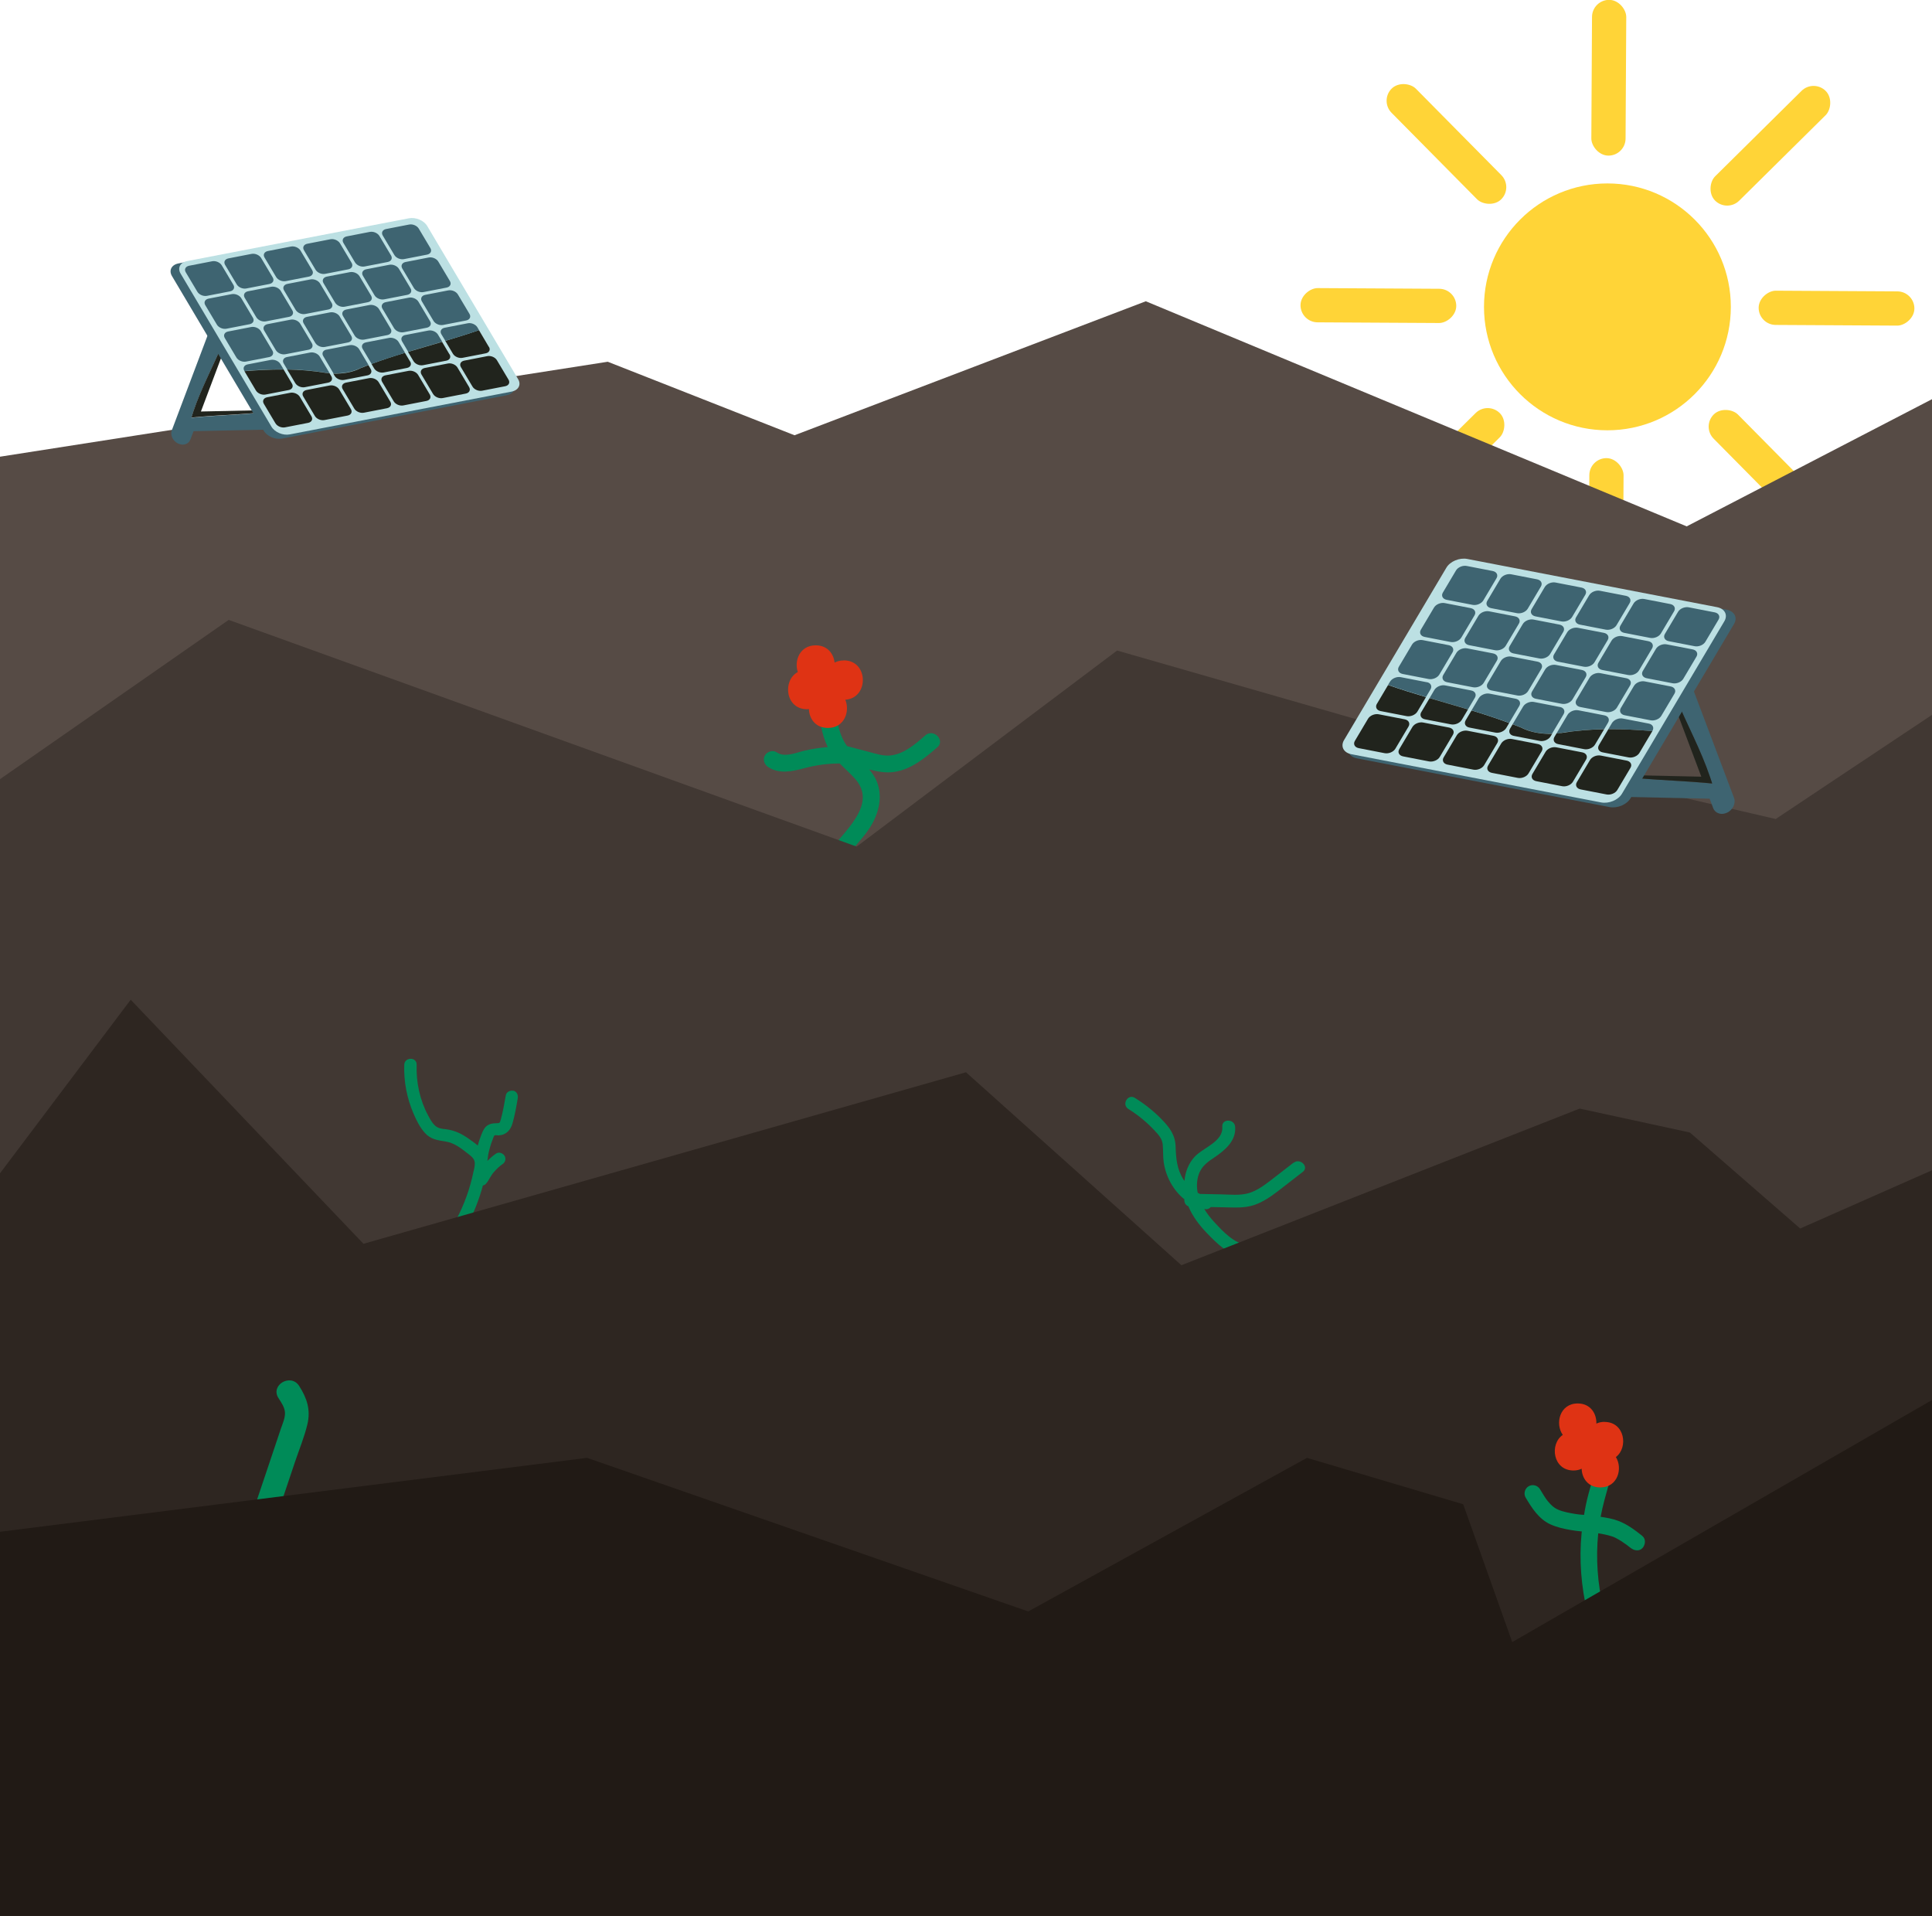<?xml version="1.0" encoding="UTF-8"?>
<svg id="Laag_2" data-name="Laag 2" xmlns="http://www.w3.org/2000/svg" viewBox="0 0 241.54 239.5">
  <defs>
    <style>
      .cls-1 {
        fill: #21241d;
      }

      .cls-1, .cls-2, .cls-3, .cls-4, .cls-5, .cls-6, .cls-7, .cls-8, .cls-9, .cls-10, .cls-11 {
        stroke-width: 0px;
      }

      .cls-2 {
        fill: #008b58;
      }

      .cls-3 {
        fill: #3e6471;
      }

      .cls-4 {
        fill: #bce0e3;
      }

      .cls-5 {
        fill: #2e2621;
      }

      .cls-6 {
        fill: #004b70;
      }

      .cls-7 {
        fill: #413833;
      }

      .cls-8 {
        fill: #211a15;
      }

      .cls-9 {
        fill: #564b45;
      }

      .cls-10 {
        fill: #ffd437;
      }

      .cls-11 {
        fill: #df3314;
      }
    </style>
  </defs>
  <g id="Laag_2-2" data-name="Laag 2">
    <circle class="cls-10" cx="200.96" cy="38.36" r="15.43"/>
    <g>
      <rect class="cls-10" x="198.66" y="57.25" width="4.28" height="19.47" rx="2.14" ry="2.14" transform="translate(401.22 135.11) rotate(-179.68)"/>
      <rect class="cls-10" x="178.47" y="48.75" width="4.28" height="19.47" rx="2.14" ry="2.14" transform="translate(266 228.04) rotate(-134.68)"/>
      <rect class="cls-10" x="170.2" y="28.46" width="4.28" height="19.47" rx="2.14" ry="2.14" transform="translate(133.17 210.32) rotate(-89.68)"/>
      <rect class="cls-10" x="178.7" y="8.27" width="4.28" height="19.47" rx="2.14" ry="2.14" transform="translate(39.59 132.35) rotate(-44.68)"/>
      <rect class="cls-10" x="198.99" y="0" width="4.28" height="19.47" rx="2.14" ry="2.14" transform="translate(.06 -1.14) rotate(.32)"/>
      <rect class="cls-10" x="219.18" y="8.5" width="4.28" height="19.47" rx="2.14" ry="2.14" transform="translate(78.68 -151.97) rotate(45.32)"/>
      <rect class="cls-10" x="227.45" y="28.79" width="4.28" height="19.47" rx="2.14" ry="2.14" transform="translate(269.41 -190.85) rotate(90.32)"/>
      <rect class="cls-10" x="218.95" y="48.98" width="4.28" height="19.47" rx="2.14" ry="2.14" transform="translate(419.59 -54.98) rotate(135.32)"/>
    </g>
    <polygon class="cls-9" points="0 57.09 75.98 45.22 99.33 54.41 143.25 37.66 210.87 65.8 241.54 49.9 241.54 239.5 0 239.5 0 57.09"/>
    <path class="cls-2" d="M115.7,91.92c-1.26,1.09-2.66,2.34-4.39,2.52-.91.09-1.81-.22-2.68-.45-.91-.24-1.82-.48-2.73-.72-1.06-1.46-1.3-3.31-1.48-5.09-.14-1.34-2.26-1.36-2.12,0,.18,1.78.39,3.59,1.19,5.21-.97.08-1.93.22-2.88.44-1.12.26-2.49.91-3.52.21-.47-.32-1.17-.09-1.45.38-.3.52-.1,1.13.38,1.45,1.38.93,3.04.56,4.53.16,1.46-.39,2.94-.59,4.44-.59.62.64,1.3,1.23,1.9,1.9,2.99,3.32-1.68,6.8-3.42,9.4-.76,1.13,1.07,2.19,1.83,1.07,1.14-1.71,2.77-3.06,3.76-4.87.93-1.7,1.3-3.69.45-5.49-.22-.46-.51-.87-.83-1.26,1.02.26,2.03.46,3.09.31,2.14-.31,3.83-1.71,5.41-3.08,1.03-.89-.47-2.38-1.5-1.5Z"/>
    <polygon class="cls-7" points="0 97.4 28.59 77.49 107.1 105.83 139.66 81.32 175.66 91.66 222 102.38 241.54 89.36 241.54 162.65 0 162.65 0 97.4"/>
    <path class="cls-2" d="M64.19,136.36c-.37-.1-.88.13-.95.54-.18,1.03-.36,2.07-.64,3.08-.12.42-.14.42-.55.43-.48,0-.96.09-1.31.44-.31.31-.46.75-.62,1.15-.16.39-.28.79-.39,1.2-.39-.34-.83-.64-1.23-.92-.84-.59-1.74-1-2.76-1.12-.55-.06-.99-.1-1.4-.5-.35-.34-.58-.79-.81-1.21-1.05-1.95-1.51-4.15-1.44-6.35.03-1-1.51-.99-1.55,0-.07,2.1.33,4.18,1.16,6.11.36.84.79,1.7,1.4,2.39.74.84,1.59.93,2.63,1.1,1,.16,1.83.77,2.61,1.39.33.26.78.55.94.95.05.12.07.24.08.37,0,.14-.02.28-.03.41-.03.23-.09.46-.14.66-.43,2.11-1.17,4.14-2.18,6.04-.47.88.87,1.66,1.34.78.86-1.62,1.55-3.34,2.02-5.11.14-.03.28-.09.38-.21.23-.26.38-.55.56-.85.07-.12.14-.23.22-.34.03-.05.07-.1.11-.15.02-.02.04-.05.06-.07.17-.21.36-.4.56-.59.1-.1.21-.19.32-.28.01,0,.02-.01.03-.02.06-.05.13-.09.19-.14.17-.11.3-.26.36-.46.05-.19.03-.43-.08-.6-.21-.33-.7-.52-1.06-.28-.4.27-.76.59-1.09.93.05-.49.13-.97.26-1.46.12-.46.27-.92.45-1.36.04-.09.12-.34.19-.38.09-.05.4,0,.51,0,.96-.05,1.51-.68,1.75-1.56.28-1.01.47-2.05.64-3.08.07-.41-.11-.83-.54-.95Z"/>
    <path class="cls-2" d="M161.72,145.34c-.95.73-1.89,1.47-2.84,2.2-.83.63-1.71,1.29-2.73,1.6-1.13.34-2.4.18-3.56.16-.86-.02-1.71-.03-2.57-.05-.1-.04-.19-.09-.28-.14-.04-.22-.08-.44-.09-.67-.03-.73.08-1.48.44-2.13.4-.72,1.05-1.17,1.71-1.61,1.32-.89,2.76-2.07,2.62-3.84-.08-1.03-1.7-1.04-1.61,0,.15,1.86-2.45,2.62-3.48,3.77-.76.84-1.15,1.9-1.25,2.99-.04-.06-.08-.11-.12-.17-.81-1.27-.94-2.63-.98-4.09-.04-1.47-.76-2.43-1.75-3.44-1-1.03-2.13-1.92-3.35-2.68-.88-.55-1.69.84-.81,1.39,1.22.76,2.33,1.67,3.31,2.73.46.49.9.97.98,1.67.08.76.02,1.51.13,2.27.27,1.8,1.19,3.5,2.58,4.62-.04.36.13.74.5.87.52,1.27,1.4,2.4,2.34,3.38,1.24,1.28,2.73,2.76,4.57,3.03,1.01.15,1.45-1.4.43-1.55-1.66-.25-2.99-1.68-4.08-2.86-.47-.51-.91-1.06-1.27-1.66.02,0,.03,0,.05.01.33.07.59-.05.77-.25l1.62.03c1.27.02,2.59.13,3.81-.29,1.08-.37,2.01-1.01,2.91-1.69,1.06-.81,2.11-1.63,3.16-2.45.82-.63-.33-1.77-1.14-1.14Z"/>
    <polygon class="cls-5" points="0 146.67 16.34 124.97 45.44 155.48 120.77 134.04 147.7 158.16 197.49 138.58 211.27 141.57 225.06 153.57 241.54 146.29 241.54 239.5 0 239.5 0 209.48 0 146.67"/>
    <path class="cls-2" d="M37.4,173.25c-1.04-1.62-3.63-.12-2.59,1.51.36.57.8,1.17.82,1.87.01.66-.3,1.34-.51,1.95-.49,1.46-.98,2.92-1.47,4.38-.98,2.92-1.96,5.83-2.94,8.75-.62,1.83,2.28,2.62,2.89.8l3.28-9.76c.52-1.55,1.17-3.11,1.55-4.7.43-1.81-.05-3.27-1.03-4.8Z"/>
    <path class="cls-2" d="M205.34,192.01c-.95-.75-1.89-1.47-3.04-1.9-.69-.26-1.44-.39-2.19-.5.27-1.43.67-2.8,1.06-4.21.46-1.65-.98-2.96-2.05-4.03-.95-.94-2.42.52-1.47,1.47.29.29.57.58.83.88.18.21.67.64.71.92.04.28-.17.66-.26.93-.12.4-.24.8-.34,1.2-.23.86-.41,1.72-.55,2.6-.37-.02-.74-.06-1.11-.12-.7-.12-1.48-.25-2.12-.53-.55-.24-.89-.57-1.29-1.05-.15-.17-.3-.4-.46-.65-.18-.28-.35-.57-.53-.86-.28-.48-.93-.66-1.42-.37-.48.28-.66.94-.37,1.42.77,1.3,1.66,2.69,3.09,3.34.79.36,1.63.55,2.48.7.48.08.97.15,1.45.19,0,.08-.02.15-.03.23-.32,3.31-.05,6.66.72,9.89.31,1.3,2.31.75,2-.55-.73-3.05-.95-6.22-.64-9.34.59.09,1.17.21,1.73.39.03,0,.21.08.24.09.1.05.21.09.31.15.22.12.44.24.65.38.21.14.42.28.62.43.22.16.26.2.52.4.43.33,1.06.45,1.47,0,.34-.37.46-1.11,0-1.47Z"/>
    <polygon class="cls-8" points="0 191.48 73.4 182.24 128.55 201.44 163.4 182.24 182.93 188.04 189.06 205.27 241.54 175.01 241.54 239.5 0 239.5 0 191.48"/>
    <path class="cls-11" d="M200.6,177.74c-.39,0-.73.08-1.02.22.04-1.24-.73-2.52-2.33-2.52-2.25,0-2.87,2.52-1.87,3.93-1.68,1.15-1.24,4.45,1.34,4.45.39,0,.73-.08,1.02-.22.03,1.18.81,2.34,2.33,2.34,2.19,0,2.83-2.38,1.95-3.8,1.58-1.2,1.11-4.39-1.42-4.39Z"/>
    <path class="cls-11" d="M105.49,82.56c-.45,0-.83.1-1.15.27-.12-1.12-.9-2.16-2.36-2.16-1.97,0-2.72,1.9-2.24,3.34-1.94,1.04-1.56,4.65,1.16,4.65.08,0,.16-.02.23-.02.04,1.2.83,2.36,2.38,2.36,2.06,0,2.78-2.07,2.17-3.53,2.98-.2,2.93-4.92-.19-4.92Z"/>
    <g>
      <path class="cls-6" d="M213.57,99.4h0c-.03-.12-.07-.24-.1-.36.03.12.07.24.1.36Z"/>
      <g>
        <path class="cls-3" d="M215.95,101.57c-.24.12-.48.17-.71.17-.13,0-.26-.03-.38-.07-.3-.1-.55-.32-.67-.64l-.45-1.19-13.79-.29c-.75-.02-1.24-.64-1.1-1.39s.87-1.35,1.62-1.33h.62c3.88.63,7.96.69,11.89,1.02.12,0,.23.02.34.03.24.02.48.04.72.07h0c-.03-.12-.07-.23-.11-.34-.04-.11-.07-.23-.11-.34-.01-.05-.03-.09-.05-.14-1.14-3.38-2.89-6.56-4.32-10.01-.16-.28-.43-.49-.77-.64l-2.73-7.23c-.25-.66.14-1.49.86-1.85.72-.36,1.51-.12,1.76.54l8.22,21.8c.25.66-.14,1.49-.86,1.85Z"/>
        <path class="cls-1" d="M214.05,97.94c-.24-.02-.48-.05-.72-.07-.11-.01-.23-.02-.34-.03-3.93-.33-8.01-.38-11.89-1l11.6.25-4-10.62c.34.15.61.35.77.64,1.43,3.44,3.18,6.63,4.32,10.01.02.05.03.09.05.14.04.11.08.23.11.34.03.11.07.23.11.34Z"/>
        <path class="cls-6" d="M214.05,97.94h0c-.03-.12-.07-.23-.11-.34.04.11.07.23.11.34Z"/>
      </g>
      <g>
        <g>
          <path class="cls-3" d="M184.29,70.13l31.58,6.09c.98.19,1.39.99.92,1.78l-12.94,21.79c-.47.79-1.65,1.29-2.62,1.1l-31.58-6.09c-.98-.19-1.39-.99-.92-1.78l12.94-21.79c.47-.79,1.65-1.29,2.62-1.1Z"/>
          <path class="cls-4" d="M183.43,69.87l31.24,6.03c.97.19,1.37.98.91,1.76l-12.8,21.56c-.47.79-1.63,1.27-2.6,1.09l-31.24-6.03c-.97-.19-1.37-.98-.91-1.76l12.8-21.56c.47-.79,1.63-1.27,2.6-1.09Z"/>
          <path class="cls-3" d="M183.38,70.75l3.24.63c.5.1.71.51.47.91l-1.64,2.76c-.24.41-.85.66-1.35.56l-3.24-.63c-.5-.1-.71-.51-.47-.91l1.64-2.76c.24-.41.85-.66,1.35-.56Z"/>
          <path class="cls-3" d="M188.93,71.79l3.24.63c.5.1.71.51.47.91l-1.64,2.76c-.24.41-.85.66-1.35.56l-3.24-.63c-.5-.1-.71-.51-.47-.91l1.64-2.76c.24-.41.85-.66,1.35-.56Z"/>
          <path class="cls-3" d="M194.48,72.82l3.24.63c.5.1.71.51.47.91l-1.64,2.76c-.24.41-.85.66-1.35.56l-3.24-.63c-.5-.1-.71-.51-.47-.91l1.64-2.76c.24-.41.85-.66,1.35-.56Z"/>
          <path class="cls-3" d="M200.03,73.85l3.24.63c.5.1.71.51.47.91l-1.64,2.76c-.24.41-.85.66-1.35.56l-3.24-.63c-.5-.1-.71-.51-.47-.91l1.64-2.76c.24-.41.85-.66,1.35-.56Z"/>
          <path class="cls-3" d="M205.58,74.88l3.24.63c.5.1.71.51.47.91l-1.64,2.76c-.24.41-.85.66-1.35.56l-3.24-.63c-.5-.1-.71-.51-.47-.91l1.64-2.76c.24-.41.85-.66,1.35-.56Z"/>
          <path class="cls-3" d="M211.14,75.92l3.24.63c.5.1.71.51.47.91l-1.64,2.76c-.24.41-.85.66-1.35.56l-3.24-.63c-.5-.1-.71-.51-.47-.91l1.64-2.76c.24-.41.85-.66,1.35-.56Z"/>
        </g>
        <g>
          <path class="cls-3" d="M180.63,75.39l3.24.63c.5.1.71.51.47.91l-1.64,2.76c-.24.41-.85.66-1.35.56l-3.24-.63c-.5-.1-.71-.51-.47-.91l1.64-2.76c.24-.41.85-.66,1.35-.56Z"/>
          <path class="cls-3" d="M186.18,76.42l3.24.63c.5.1.71.51.47.91l-1.64,2.76c-.24.41-.85.66-1.35.56l-3.24-.63c-.5-.1-.71-.51-.47-.91l1.64-2.76c.24-.41.85-.66,1.35-.56Z"/>
          <path class="cls-3" d="M191.73,77.45l3.24.63c.5.1.71.51.47.91l-1.64,2.76c-.24.41-.85.66-1.35.56l-3.24-.63c-.5-.1-.71-.51-.47-.91l1.64-2.76c.24-.41.85-.66,1.35-.56Z"/>
          <path class="cls-3" d="M197.28,78.48l3.24.63c.5.1.71.51.47.91l-1.64,2.76c-.24.41-.85.66-1.35.56l-3.24-.63c-.5-.1-.71-.51-.47-.91l1.64-2.76c.24-.41.85-.66,1.35-.56Z"/>
          <path class="cls-3" d="M202.83,79.52l3.24.63c.5.1.71.51.47.91l-1.64,2.76c-.24.41-.85.66-1.35.56l-3.24-.63c-.5-.1-.71-.51-.47-.91l1.64-2.76c.24-.41.85-.66,1.35-.56Z"/>
          <path class="cls-3" d="M208.38,80.55l3.24.63c.5.1.71.51.47.91l-1.64,2.76c-.24.41-.85.66-1.35.56l-3.24-.63c-.5-.1-.71-.51-.47-.91l1.64-2.76c.24-.41.85-.66,1.35-.56Z"/>
        </g>
        <g>
          <path class="cls-3" d="M177.88,80.02l3.24.63c.5.1.71.51.47.91l-1.64,2.76c-.24.41-.85.66-1.35.56l-3.24-.63c-.5-.1-.71-.51-.47-.91l1.64-2.76c.24-.41.85-.66,1.35-.56Z"/>
          <path class="cls-3" d="M183.43,81.05l3.24.63c.5.1.71.51.47.91l-1.64,2.76c-.24.41-.85.66-1.35.56l-3.24-.63c-.5-.1-.71-.51-.47-.91l1.64-2.76c.24-.41.85-.66,1.35-.56Z"/>
          <path class="cls-3" d="M188.98,82.08l3.24.63c.5.1.71.51.47.91l-1.64,2.76c-.24.41-.85.66-1.35.56l-3.24-.63c-.5-.1-.71-.51-.47-.91l1.64-2.76c.24-.41.85-.66,1.35-.56Z"/>
          <path class="cls-3" d="M194.53,83.12l3.24.63c.5.1.71.51.47.91l-1.64,2.76c-.24.41-.85.66-1.35.56l-3.24-.63c-.5-.1-.71-.51-.47-.91l1.64-2.76c.24-.41.85-.66,1.35-.56Z"/>
          <path class="cls-3" d="M200.08,84.15l3.24.63c.5.1.71.51.47.91l-1.64,2.76c-.24.41-.85.66-1.35.56l-3.24-.63c-.5-.1-.71-.51-.47-.91l1.64-2.76c.24-.41.85-.66,1.35-.56Z"/>
          <path class="cls-3" d="M205.63,85.18l3.24.63c.5.1.71.51.47.91l-1.64,2.76c-.24.41-.85.66-1.35.56l-3.24-.63c-.5-.1-.71-.51-.47-.91l1.64-2.76c.24-.41.85-.66,1.35-.56Z"/>
        </g>
        <g>
          <path class="cls-1" d="M172.14,87.98c-.24.41-.03.82.47.91l3.24.63c.5.1,1.11-.16,1.35-.56l1.08-1.82c-1.59-.47-3.17-.96-4.74-1.51l-1.4,2.36Z"/>
          <path class="cls-3" d="M178.37,85.28l-3.24-.63c-.5-.1-1.11.16-1.35.56l-.24.4c1.57.55,3.15,1.04,4.74,1.51l.56-.94c.24-.41.03-.82-.47-.91Z"/>
          <path class="cls-3" d="M183.92,86.31l-3.24-.63c-.5-.1-1.11.16-1.35.56l-.6,1.02c1.6.47,3.2.93,4.8,1.41l.86-1.45c.24-.41.03-.82-.47-.91Z"/>
          <path class="cls-1" d="M177.69,89.01c-.24.41-.03.82.47.91l3.24.63c.5.1,1.11-.16,1.35-.56l.78-1.31c-1.6-.48-3.21-.94-4.8-1.41l-1.04,1.75Z"/>
          <path class="cls-1" d="M183.24,90.04c-.24.41-.03.82.47.91l3.24.63c.5.1,1.11-.16,1.35-.56l.38-.64c-1.56-.58-3.13-1.09-4.71-1.57l-.73,1.23Z"/>
          <path class="cls-3" d="M189.47,87.34l-3.24-.63c-.5-.1-1.11.16-1.35.56l-.91,1.53c1.57.48,3.15.99,4.71,1.57l1.26-2.12c.24-.41.03-.82-.47-.91Z"/>
          <path class="cls-3" d="M195.02,88.38l-3.24-.63c-.5-.1-1.11.16-1.35.56l-1.32,2.22c.38.14.76.29,1.13.44,1.07.55,2.43.79,3.8.74l1.44-2.43c.24-.41.03-.82-.47-.91Z"/>
          <path class="cls-1" d="M190.24,90.98c-.38-.15-.75-.3-1.13-.44l-.32.54c-.24.41-.03.82.47.91l3.24.63c.5.1,1.11-.16,1.35-.56l.2-.33c-1.38.04-2.74-.2-3.8-.74Z"/>
          <path class="cls-3" d="M200.55,91.16l.49-.83c.24-.41.03-.82-.47-.91l-3.24-.63c-.5-.1-1.11.16-1.35.56l-1.39,2.34c.17-.01.34-.03.51-.06,1.88-.31,3.69-.45,5.44-.48Z"/>
          <path class="cls-1" d="M195.1,91.63c-.17.02-.34.04-.51.06l-.25.42c-.24.41-.03.82.47.91l3.24.63c.5.1,1.11-.16,1.35-.56l1.15-1.93c-1.76.03-3.56.17-5.44.48Z"/>
          <path class="cls-3" d="M206.59,91.36c.24-.41.03-.82-.47-.91l-3.24-.63c-.5-.1-1.11.16-1.35.56l-.46.77c1.87-.01,3.69.09,5.5.24l.02-.03Z"/>
          <path class="cls-1" d="M201.08,91.15l-1.18,1.99c-.24.41-.03.82.47.91l3.24.63c.5.1,1.11-.16,1.35-.56l1.62-2.73c-1.81-.15-3.63-.25-5.5-.24Z"/>
        </g>
        <g>
          <path class="cls-1" d="M172.38,89.29l3.24.63c.5.1.71.51.47.91l-1.64,2.76c-.24.41-.85.66-1.35.56l-3.24-.63c-.5-.1-.71-.51-.47-.91l1.64-2.76c.24-.41.85-.66,1.35-.56Z"/>
          <path class="cls-1" d="M177.93,90.32l3.24.63c.5.1.71.51.47.91l-1.64,2.76c-.24.41-.85.66-1.35.56l-3.24-.63c-.5-.1-.71-.51-.47-.91l1.64-2.76c.24-.41.85-.66,1.35-.56Z"/>
          <path class="cls-1" d="M183.48,91.35l3.24.63c.5.1.71.51.47.91l-1.64,2.76c-.24.41-.85.66-1.35.56l-3.24-.63c-.5-.1-.71-.51-.47-.91l1.64-2.76c.24-.41.85-.66,1.35-.56Z"/>
          <path class="cls-1" d="M189.03,92.38l3.24.63c.5.1.71.51.47.91l-1.64,2.76c-.24.41-.85.66-1.35.56l-3.24-.63c-.5-.1-.71-.51-.47-.91l1.64-2.76c.24-.41.85-.66,1.35-.56Z"/>
          <path class="cls-1" d="M194.58,93.42l3.24.63c.5.1.71.51.47.91l-1.64,2.76c-.24.41-.85.66-1.35.56l-3.24-.63c-.5-.1-.71-.51-.47-.91l1.64-2.76c.24-.41.85-.66,1.35-.56Z"/>
          <path class="cls-1" d="M200.13,94.45l3.24.63c.5.1.71.51.47.91l-1.64,2.76c-.24.41-.85.66-1.35.56l-3.24-.63c-.5-.1-.71-.51-.47-.91l1.64-2.76c.24-.41.85-.66,1.35-.56Z"/>
        </g>
      </g>
    </g>
    <g>
      <path class="cls-6" d="M24.36,53.5h0c.03-.11.06-.21.09-.32-.03.11-.06.21-.09.32Z"/>
      <g>
        <path class="cls-3" d="M22.24,55.43c.21.1.43.15.63.15.12,0,.23-.02.33-.06.27-.09.49-.29.6-.57l.4-1.05,12.24-.26c.67-.01,1.1-.57.97-1.23s-.78-1.2-1.44-1.18h-.55c-3.45.56-7.07.61-10.55.9-.1,0-.2.02-.3.03-.21.02-.43.04-.64.06h0c.03-.1.06-.2.1-.31.03-.1.07-.2.1-.31.01-.04.03-.08.04-.13,1.02-3,2.56-5.83,3.83-8.88.14-.25.38-.44.68-.57l2.42-6.42c.22-.59-.12-1.32-.76-1.64-.64-.32-1.34-.11-1.56.48l-7.3,19.35c-.22.59.12,1.32.76,1.64Z"/>
        <path class="cls-1" d="M23.93,52.2c.21-.02.43-.04.64-.06.1,0,.2-.02.3-.03,3.49-.29,7.11-.34,10.55-.89l-10.3.22,3.55-9.43c-.3.13-.54.32-.68.57-1.27,3.06-2.82,5.88-3.83,8.88-.01.04-.03.08-.04.13-.03.1-.07.2-.1.31-.03.1-.06.2-.09.31Z"/>
        <path class="cls-6" d="M23.93,52.2h0c.03-.1.06-.2.09-.31-.03.1-.06.2-.1.31Z"/>
      </g>
      <g>
        <g>
          <path class="cls-3" d="M50.34,27.52l-28.03,5.41c-.87.17-1.23.87-.81,1.58l11.48,19.34c.42.71,1.46,1.14,2.33.97l28.03-5.41c.87-.17,1.23-.87.81-1.58l-11.48-19.34c-.42-.71-1.46-1.14-2.33-.97Z"/>
          <path class="cls-4" d="M51.11,27.29l-27.73,5.35c-.86.17-1.22.87-.8,1.56l11.36,19.14c.41.7,1.45,1.13,2.3.96l27.73-5.35c.86-.17,1.22-.87.8-1.56l-11.36-19.14c-.41-.7-1.45-1.13-2.3-.96Z"/>
          <path class="cls-3" d="M51.15,28.07l-2.88.56c-.45.09-.63.45-.42.81l1.46,2.45c.22.36.75.59,1.2.5l2.88-.56c.45-.09.63-.45.42-.81l-1.46-2.45c-.22-.36-.75-.59-1.2-.5Z"/>
          <path class="cls-3" d="M46.23,28.99l-2.88.56c-.45.09-.63.45-.42.81l1.46,2.45c.22.36.75.59,1.2.5l2.88-.56c.45-.09.63-.45.42-.81l-1.46-2.45c-.22-.36-.75-.59-1.2-.5Z"/>
          <path class="cls-3" d="M41.3,29.91l-2.88.56c-.45.09-.63.45-.42.81l1.46,2.45c.22.36.75.59,1.2.5l2.88-.56c.45-.09.63-.45.42-.81l-1.46-2.45c-.22-.36-.75-.59-1.2-.5Z"/>
          <path class="cls-3" d="M36.37,30.82l-2.88.56c-.45.09-.63.45-.42.81l1.46,2.45c.22.36.75.59,1.2.5l2.88-.56c.45-.09.63-.45.42-.81l-1.46-2.45c-.22-.36-.75-.59-1.2-.5Z"/>
          <path class="cls-3" d="M31.44,31.74l-2.88.56c-.45.09-.63.45-.42.81l1.46,2.45c.22.36.75.59,1.2.5l2.88-.56c.45-.09.63-.45.42-.81l-1.46-2.45c-.22-.36-.75-.59-1.2-.5Z"/>
          <path class="cls-3" d="M26.52,32.66l-2.88.56c-.45.09-.63.45-.42.81l1.46,2.45c.22.36.75.59,1.2.5l2.88-.56c.45-.09.63-.45.42-.81l-1.46-2.45c-.22-.36-.75-.59-1.2-.5Z"/>
        </g>
        <g>
          <path class="cls-3" d="M53.59,32.19l-2.88.56c-.45.09-.63.45-.42.81l1.46,2.45c.22.36.75.59,1.2.5l2.88-.56c.45-.09.63-.45.42-.81l-1.46-2.45c-.22-.36-.75-.59-1.2-.5Z"/>
          <path class="cls-3" d="M48.67,33.1l-2.88.56c-.45.09-.63.45-.42.81l1.46,2.45c.22.36.75.59,1.2.5l2.88-.56c.45-.09.63-.45.42-.81l-1.46-2.45c-.22-.36-.75-.59-1.2-.5Z"/>
          <path class="cls-3" d="M43.74,34.02l-2.88.56c-.45.09-.63.45-.42.81l1.46,2.45c.22.36.75.59,1.2.5l2.88-.56c.45-.09.63-.45.42-.81l-1.46-2.45c-.22-.36-.75-.59-1.2-.5Z"/>
          <path class="cls-3" d="M38.81,34.93l-2.88.56c-.45.09-.63.45-.42.81l1.46,2.45c.22.36.75.59,1.2.5l2.88-.56c.45-.09.63-.45.42-.81l-1.46-2.45c-.22-.36-.75-.59-1.2-.5Z"/>
          <path class="cls-3" d="M33.89,35.85l-2.88.56c-.45.09-.63.45-.42.81l1.46,2.45c.22.36.75.59,1.2.5l2.88-.56c.45-.09.63-.45.42-.81l-1.46-2.45c-.22-.36-.75-.59-1.2-.5Z"/>
          <path class="cls-3" d="M28.96,36.77l-2.88.56c-.45.09-.63.45-.42.81l1.46,2.45c.22.36.75.59,1.2.5l2.88-.56c.45-.09.63-.45.42-.81l-1.46-2.45c-.22-.36-.75-.59-1.2-.5Z"/>
        </g>
        <g>
          <path class="cls-3" d="M56.04,36.3l-2.88.56c-.45.09-.63.45-.42.81l1.46,2.45c.22.36.75.59,1.2.5l2.88-.56c.45-.09.63-.45.42-.81l-1.46-2.45c-.22-.36-.75-.59-1.2-.5Z"/>
          <path class="cls-3" d="M51.11,37.21l-2.88.56c-.45.09-.63.45-.42.81l1.46,2.45c.22.36.75.59,1.2.5l2.88-.56c.45-.09.63-.45.42-.81l-1.46-2.45c-.22-.36-.75-.59-1.2-.5Z"/>
          <path class="cls-3" d="M46.18,38.13l-2.88.56c-.45.09-.63.45-.42.81l1.46,2.45c.22.36.75.59,1.2.5l2.88-.56c.45-.09.63-.45.42-.81l-1.46-2.45c-.22-.36-.75-.59-1.2-.5Z"/>
          <path class="cls-3" d="M41.26,39.05l-2.88.56c-.45.09-.63.45-.42.81l1.46,2.45c.22.36.75.59,1.2.5l2.88-.56c.45-.09.63-.45.42-.81l-1.46-2.45c-.22-.36-.75-.59-1.2-.5Z"/>
          <path class="cls-3" d="M36.33,39.96l-2.88.56c-.45.09-.63.45-.42.81l1.46,2.45c.22.36.75.59,1.2.5l2.88-.56c.45-.09.63-.45.42-.81l-1.46-2.45c-.22-.36-.75-.59-1.2-.5Z"/>
          <path class="cls-3" d="M31.4,40.88l-2.88.56c-.45.09-.63.45-.42.81l1.46,2.45c.22.36.75.59,1.2.5l2.88-.56c.45-.09.63-.45.42-.81l-1.46-2.45c-.22-.36-.75-.59-1.2-.5Z"/>
        </g>
        <g>
          <path class="cls-1" d="M61.13,43.36c.22.36.03.73-.42.81l-2.88.56c-.45.09-.98-.14-1.2-.5l-.96-1.62c1.41-.42,2.82-.86,4.21-1.34l1.24,2.1Z"/>
          <path class="cls-3" d="M55.6,40.97l2.88-.56c.45-.09.98.14,1.2.5l.21.36c-1.39.49-2.8.92-4.21,1.34l-.5-.83c-.22-.36-.03-.73.42-.81Z"/>
          <path class="cls-3" d="M50.67,41.88l2.88-.56c.45-.09.98.14,1.2.5l.54.9c-1.42.42-2.84.82-4.26,1.25l-.76-1.29c-.22-.36-.03-.73.42-.81Z"/>
          <path class="cls-1" d="M56.2,44.28c.22.36.03.73-.42.81l-2.88.56c-.45.09-.98-.14-1.2-.5l-.69-1.16c1.42-.43,2.85-.83,4.26-1.25l.92,1.55Z"/>
          <path class="cls-1" d="M51.28,45.19c.22.36.03.73-.42.81l-2.88.56c-.45.09-.98-.14-1.2-.5l-.34-.57c1.39-.51,2.78-.97,4.18-1.39l.65,1.09Z"/>
          <path class="cls-3" d="M45.75,42.8l2.88-.56c.45-.09.98.14,1.2.5l.81,1.36c-1.4.43-2.79.88-4.18,1.39l-1.12-1.88c-.22-.36-.03-.73.42-.81Z"/>
          <path class="cls-3" d="M40.82,43.71l2.88-.56c.45-.09.98.14,1.2.5l1.17,1.97c-.34.13-.67.26-1,.39-.95.48-2.16.7-3.38.66l-1.28-2.16c-.22-.36-.03-.73.42-.81Z"/>
          <path class="cls-1" d="M45.06,46.03c.33-.13.67-.27,1-.39l.28.48c.22.36.03.73-.42.81l-2.88.56c-.45.09-.98-.14-1.2-.5l-.17-.29c1.22.04,2.43-.17,3.38-.66Z"/>
          <path class="cls-3" d="M35.91,46.18l-.44-.74c-.22-.36-.03-.73.42-.81l2.88-.56c.45-.09.98.14,1.2.5l1.24,2.08c-.15-.01-.3-.03-.45-.05-1.67-.27-3.27-.4-4.83-.42Z"/>
          <path class="cls-1" d="M40.75,46.61c.15.02.3.04.45.05l.22.37c.22.36.03.73-.42.81l-2.88.56c-.45.09-.98-.14-1.2-.5l-1.02-1.71c1.56.03,3.16.15,4.83.42Z"/>
          <path class="cls-3" d="M30.55,46.36c-.22-.36-.03-.73.42-.81l2.88-.56c.45-.09.98.14,1.2.5l.41.68c-1.66-.01-3.27.08-4.88.21l-.02-.03Z"/>
          <path class="cls-1" d="M35.45,46.18l1.05,1.77c.22.36.03.73-.42.81l-2.88.56c-.45.09-.98-.14-1.2-.5l-1.44-2.42c1.61-.13,3.22-.22,4.88-.21Z"/>
        </g>
        <g>
          <path class="cls-1" d="M60.92,44.52l-2.88.56c-.45.09-.63.45-.42.81l1.46,2.45c.22.36.75.59,1.2.5l2.88-.56c.45-.09.63-.45.42-.81l-1.46-2.45c-.22-.36-.75-.59-1.2-.5Z"/>
          <path class="cls-1" d="M55.99,45.44l-2.88.56c-.45.09-.63.45-.42.81l1.46,2.45c.22.36.75.59,1.2.5l2.88-.56c.45-.09.63-.45.42-.81l-1.46-2.45c-.22-.36-.75-.59-1.2-.5Z"/>
          <path class="cls-1" d="M51.07,46.36l-2.88.56c-.45.09-.63.45-.42.81l1.46,2.45c.22.36.75.59,1.2.5l2.88-.56c.45-.09.63-.45.42-.81l-1.46-2.45c-.22-.36-.75-.59-1.2-.5Z"/>
          <path class="cls-1" d="M46.14,47.27l-2.88.56c-.45.09-.63.45-.42.81l1.46,2.45c.22.36.75.59,1.2.5l2.88-.56c.45-.09.63-.45.42-.81l-1.46-2.45c-.22-.36-.75-.59-1.2-.5Z"/>
          <path class="cls-1" d="M41.21,48.19l-2.88.56c-.45.09-.63.45-.42.81l1.46,2.45c.22.36.75.59,1.2.5l2.88-.56c.45-.09.63-.45.42-.81l-1.46-2.45c-.22-.36-.75-.59-1.2-.5Z"/>
          <path class="cls-1" d="M36.28,49.1l-2.88.56c-.45.09-.63.45-.42.81l1.46,2.45c.22.36.75.59,1.2.5l2.88-.56c.45-.09.63-.45.42-.81l-1.46-2.45c-.22-.36-.75-.59-1.2-.5Z"/>
        </g>
      </g>
    </g>
  </g>
</svg>